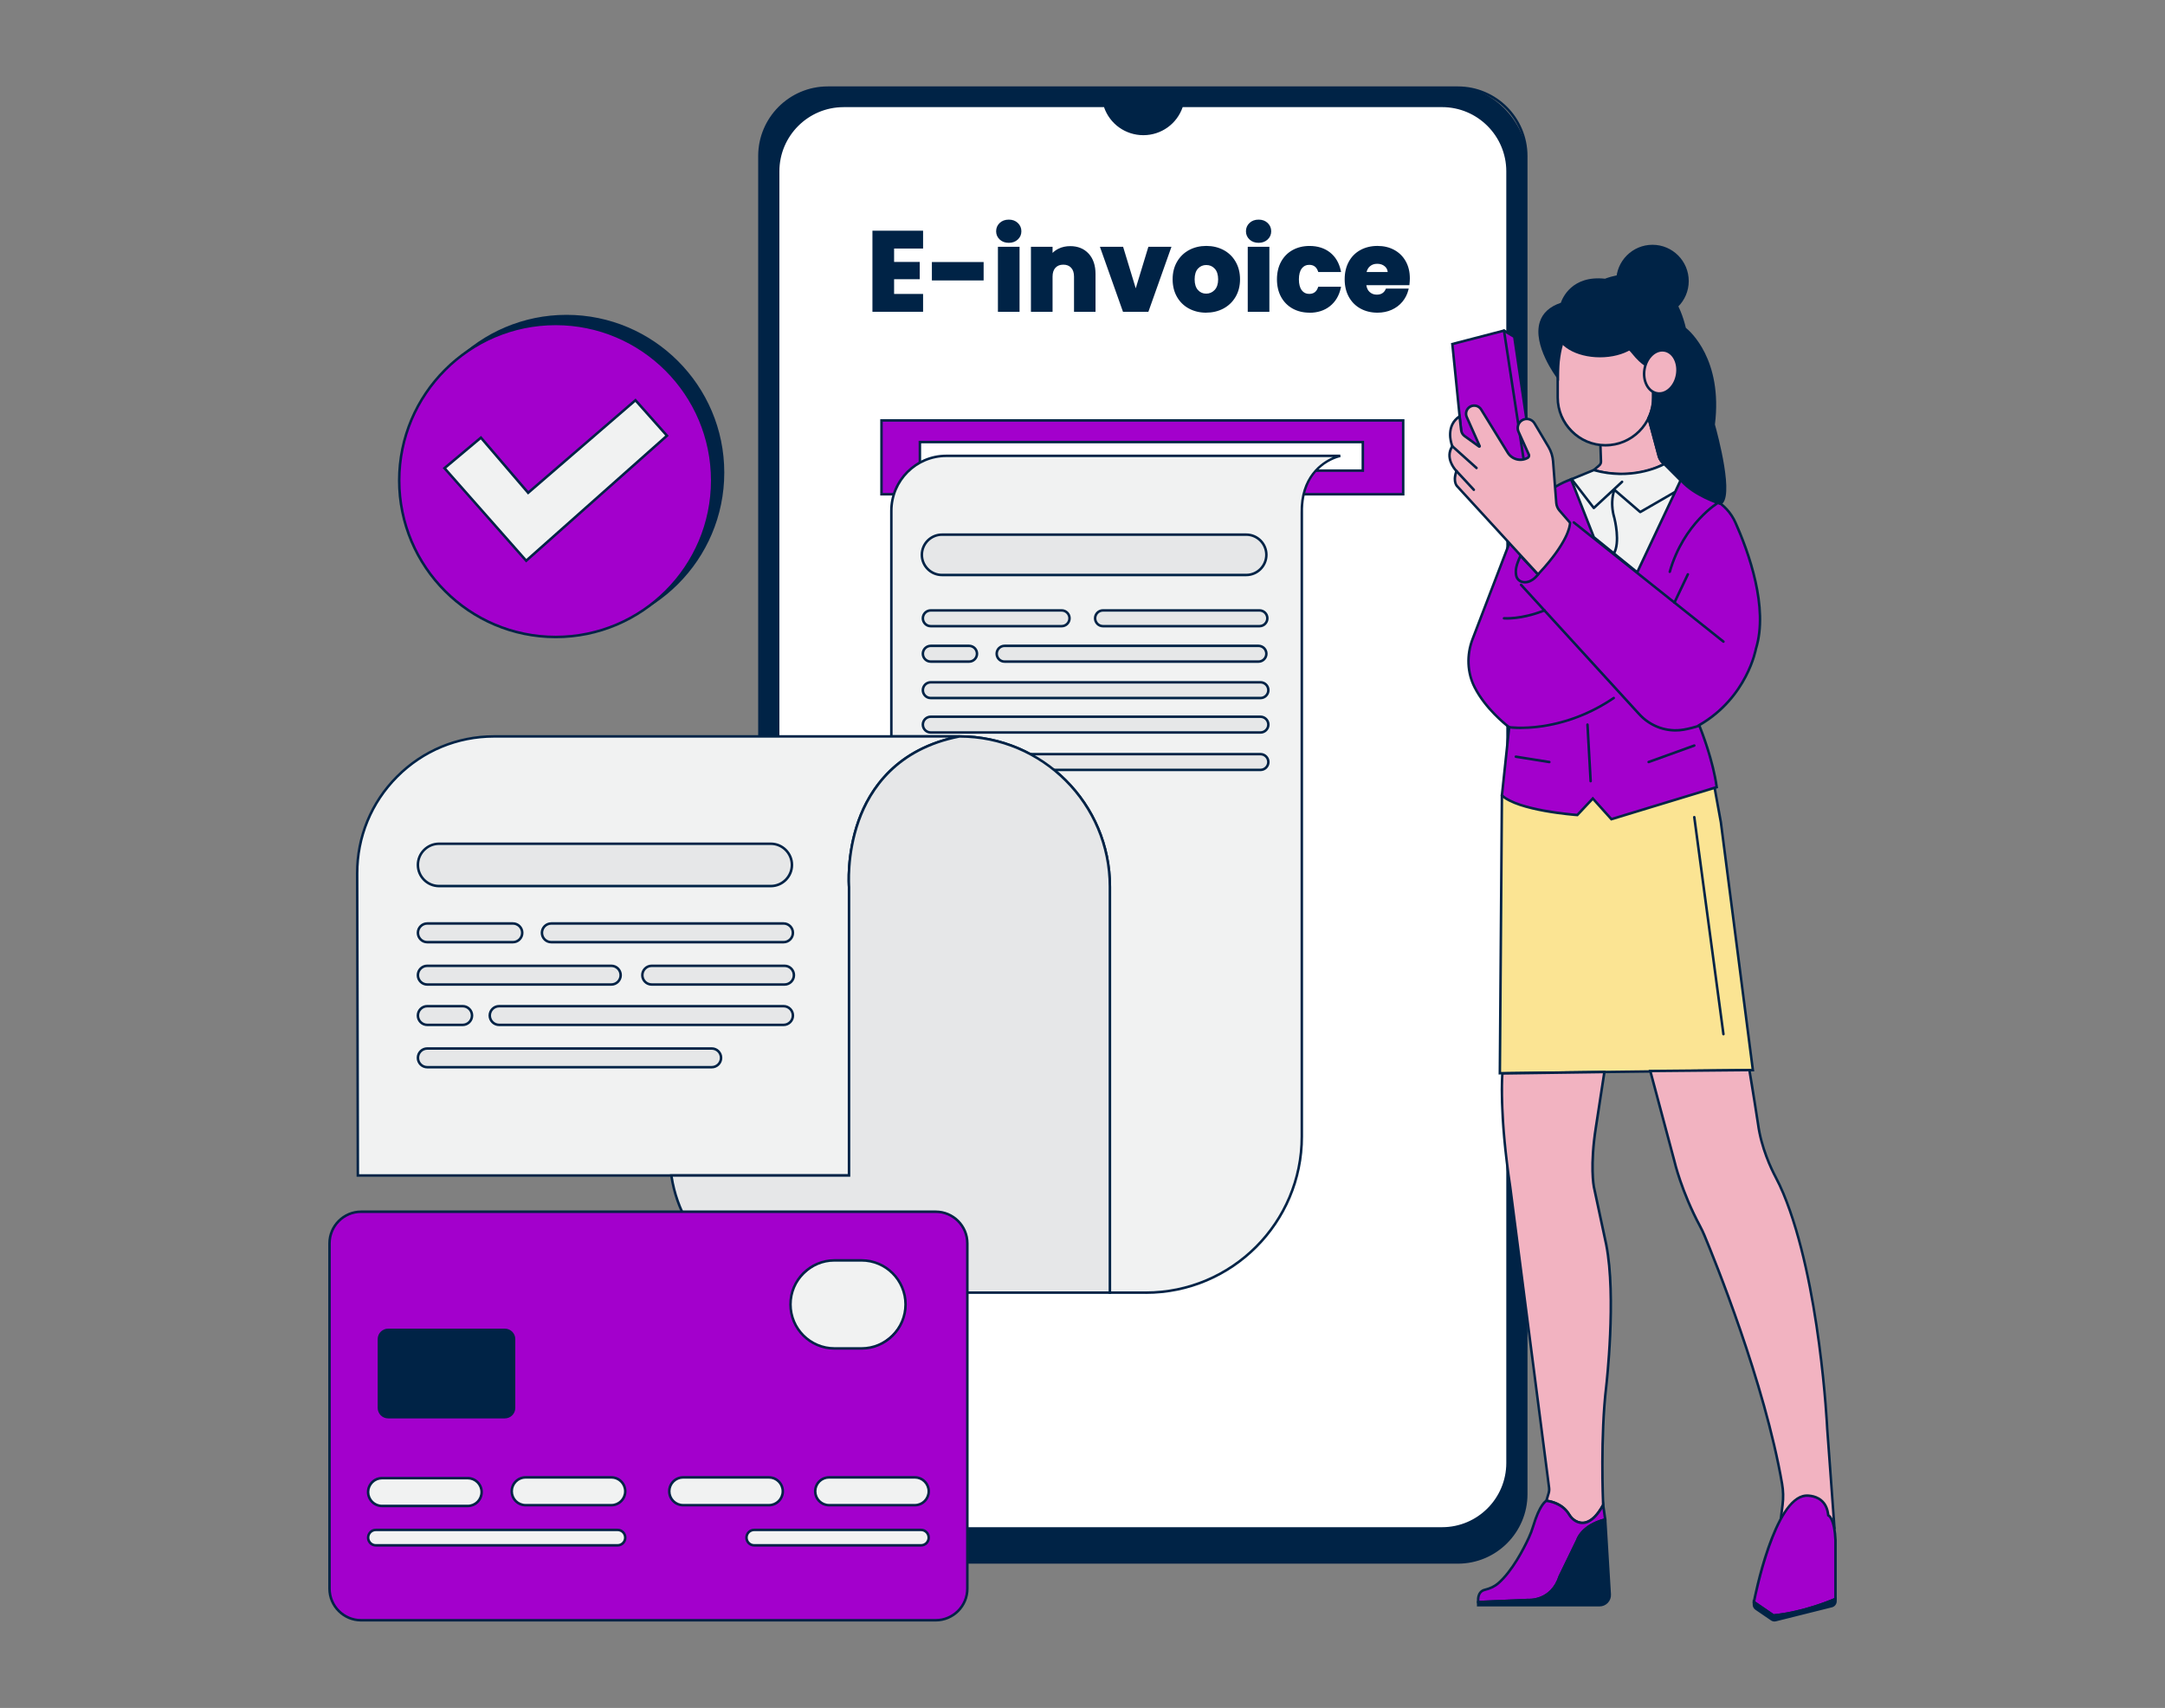 <?xml version="1.0" encoding="UTF-8"?>
<svg xmlns="http://www.w3.org/2000/svg" id="a" width="865.76" height="682.89" viewBox="0 0 865.76 682.89">
  <rect x="0" y="0" width="865.76" height="682.89" fill="#808080" stroke="none"/>
  <g>
    <g>
      <rect x="303.7" y="35.06" width="306.63" height="589.64" rx="27.32" ry="27.32" fill="#002346"></rect>
      <path d="M583.01,625.19h-252c-15.34,0-27.82-12.48-27.82-27.82V62.37c0-15.34,12.48-27.82,27.82-27.82h252c15.34,0,27.82,12.48,27.82,27.82V597.38c0,15.34-12.48,27.82-27.82,27.82ZM331.01,35.56c-14.79,0-26.82,12.03-26.82,26.82V597.38c0,14.79,12.03,26.82,26.82,26.82h252c14.79,0,26.82-12.03,26.82-26.82V62.37c0-14.79-12.03-26.82-26.82-26.82h-252Z" fill="#002346"></path>
    </g>
    <g>
      <path d="M576.68,42.34h-104.1c-2.08,6.51-8.17,11.22-15.37,11.22s-13.29-4.71-15.37-11.22h-104.49c-14.45,0-26.17,11.71-26.17,26.17V584.95c0,14.45,11.71,26.17,26.17,26.17h239.34c14.45,0,26.17-11.71,26.17-26.17V68.5c0-14.45-11.71-26.17-26.17-26.17Z" fill="#fff"></path>
      <path d="M576.68,611.61h-239.34c-14.7,0-26.67-11.96-26.67-26.67V68.5c0-14.7,11.96-26.67,26.67-26.67h104.86l.11,.35c2.08,6.5,8.07,10.87,14.9,10.87s12.82-4.37,14.9-10.87l.11-.35h104.47c14.7,0,26.67,11.96,26.67,26.67V584.95c0,14.7-11.96,26.67-26.67,26.67ZM337.34,42.84c-14.15,0-25.67,11.51-25.67,25.67V584.95c0,14.15,11.51,25.67,25.67,25.67h239.34c14.15,0,25.67-11.51,25.67-25.67V68.5c0-14.15-11.51-25.67-25.67-25.67h-103.74c-2.31,6.73-8.59,11.22-15.73,11.22s-13.42-4.49-15.73-11.22h-104.13Z" fill="#002346"></path>
    </g>
    <g>
      <rect x="352.51" y="168.1" width="208.62" height="29.52" fill="#a300cc"></rect>
      <path d="M561.62,198.12h-209.62v-30.52h209.62v30.52Zm-208.62-1h207.62v-28.52h-207.62v28.52Z" fill="#002346"></path>
    </g>
    <g>
      <rect x="367.86" y="176.76" width="177.13" height="11.41" fill="#fff"></rect>
      <path d="M545.48,188.67h-178.13v-12.42h178.13v12.42Zm-177.13-1h176.13v-10.42h-176.13v10.42Z" fill="#002346"></path>
    </g>
    <g>
      <path d="M520.58,205.1v249.36c0,34.46-27.93,62.39-62.39,62.39h-14.37v-162.31c0-33.18-26.9-60.08-60.08-60.08h-27.3v-90.19c0-12.14,9.84-21.99,21.99-21.99h157.54s-15.79,3.15-15.39,22.83Z" fill="#f1f2f2"></path>
      <path d="M458.19,517.34h-14.87v-162.81c0-32.85-26.73-59.58-59.58-59.58h-27.8v-90.69c0-12.4,10.09-22.49,22.49-22.49h157.54l.1,.99c-.63,.13-15.37,3.32-14.99,22.33v249.37c0,34.68-28.21,62.89-62.89,62.89Zm-13.87-1h13.87c34.13,0,61.89-27.76,61.89-61.89V205.1c-.29-14.59,8.27-20.31,12.91-22.34h-154.56c-11.85,0-21.49,9.64-21.49,21.49v89.69h26.8c33.4,0,60.58,27.18,60.58,60.58v161.81Z" fill="#002346"></path>
    </g>
    <g>
      <rect x="368.64" y="213.76" width="137.77" height="16.14" rx="8.07" ry="8.07" fill="#e6e7e8"></rect>
      <path d="M498.34,230.4h-121.63c-4.73,0-8.57-3.84-8.57-8.57s3.84-8.57,8.57-8.57h121.63c4.73,0,8.57,3.84,8.57,8.57s-3.84,8.57-8.57,8.57Zm-121.63-16.14c-4.17,0-7.57,3.4-7.57,7.57s3.4,7.57,7.57,7.57h121.63c4.17,0,7.57-3.4,7.57-7.57s-3.4-7.57-7.57-7.57h-121.63Z" fill="#002346"></path>
    </g>
    <g>
      <rect x="369.04" y="244.07" width="58.65" height="6.3" rx="3.15" ry="3.15" fill="#e6e7e8"></rect>
      <path d="M424.54,250.86h-52.35c-2.01,0-3.65-1.64-3.65-3.65s1.64-3.65,3.65-3.65h52.35c2.01,0,3.65,1.64,3.65,3.65s-1.64,3.65-3.65,3.65Zm-52.35-6.3c-1.46,0-2.65,1.19-2.65,2.65s1.19,2.65,2.65,2.65h52.35c1.46,0,2.65-1.19,2.65-2.65s-1.19-2.65-2.65-2.65h-52.35Z" fill="#002346"></path>
    </g>
    <g>
      <rect x="369.04" y="258.24" width="21.65" height="6.3" rx="3.15" ry="3.15" fill="#e6e7e8"></rect>
      <path d="M387.54,265.03h-15.35c-2.01,0-3.65-1.64-3.65-3.65s1.64-3.65,3.65-3.65h15.35c2.01,0,3.65,1.64,3.65,3.65s-1.64,3.65-3.65,3.65Zm-15.35-6.3c-1.46,0-2.65,1.19-2.65,2.65s1.19,2.65,2.65,2.65h15.35c1.46,0,2.65-1.19,2.65-2.65s-1.19-2.65-2.65-2.65h-15.35Z" fill="#002346"></path>
    </g>
    <g>
      <rect x="398.56" y="258.24" width="107.85" height="6.3" rx="3.15" ry="3.15" fill="#e6e7e8"></rect>
      <path d="M503.26,265.03h-101.55c-2.01,0-3.65-1.64-3.65-3.65s1.64-3.65,3.65-3.65h101.55c2.01,0,3.65,1.64,3.65,3.65s-1.64,3.65-3.65,3.65Zm-101.55-6.3c-1.46,0-2.65,1.19-2.65,2.65s1.19,2.65,2.65,2.65h101.55c1.46,0,2.65-1.19,2.65-2.65s-1.19-2.65-2.65-2.65h-101.55Z" fill="#002346"></path>
    </g>
    <g>
      <rect x="369.04" y="272.8" width="138.16" height="6.3" rx="3.15" ry="3.15" fill="#e6e7e8"></rect>
      <path d="M504.05,279.6h-131.86c-2.01,0-3.65-1.64-3.65-3.65s1.64-3.65,3.65-3.65h131.86c2.01,0,3.65,1.64,3.65,3.65s-1.64,3.65-3.65,3.65Zm-131.86-6.3c-1.46,0-2.65,1.19-2.65,2.65s1.19,2.65,2.65,2.65h131.86c1.46,0,2.65-1.19,2.65-2.65s-1.19-2.65-2.65-2.65h-131.86Z" fill="#002346"></path>
    </g>
    <g>
      <rect x="369.04" y="286.58" width="138.16" height="6.3" rx="3.15" ry="3.15" fill="#e6e7e8"></rect>
      <path d="M504.05,293.37h-131.86c-2.01,0-3.65-1.64-3.65-3.65s1.64-3.65,3.65-3.65h131.86c2.01,0,3.65,1.64,3.65,3.65s-1.64,3.65-3.65,3.65Zm-131.86-6.3c-1.46,0-2.65,1.19-2.65,2.65s1.19,2.65,2.65,2.65h131.86c1.46,0,2.65-1.19,2.65-2.65s-1.19-2.65-2.65-2.65h-131.86Z" fill="#002346"></path>
    </g>
    <g>
      <rect x="369.04" y="301.53" width="138.16" height="6.3" rx="3.15" ry="3.15" fill="#e6e7e8"></rect>
      <path d="M504.05,308.33h-131.86c-2.01,0-3.65-1.64-3.65-3.65s1.64-3.65,3.65-3.65h131.86c2.01,0,3.65,1.64,3.65,3.65s-1.64,3.65-3.65,3.65Zm-131.86-6.3c-1.46,0-2.65,1.19-2.65,2.65s1.19,2.65,2.65,2.65h131.86c1.46,0,2.65-1.19,2.65-2.65s-1.19-2.65-2.65-2.65h-131.86Z" fill="#002346"></path>
    </g>
    <g>
      <rect x="437.92" y="244.07" width="68.88" height="6.3" rx="3.15" ry="3.15" fill="#e6e7e8"></rect>
      <path d="M503.65,250.86h-62.58c-2.01,0-3.65-1.64-3.65-3.65s1.64-3.65,3.65-3.65h62.58c2.01,0,3.65,1.64,3.65,3.65s-1.64,3.65-3.65,3.65Zm-62.58-6.3c-1.46,0-2.65,1.19-2.65,2.65s1.19,2.65,2.65,2.65h62.58c1.46,0,2.65-1.19,2.65-2.65s-1.19-2.65-2.65-2.65h-62.58Z" fill="#002346"></path>
    </g>
    <g>
      <circle cx="226.55" cy="188.96" r="62.58" fill="#002346"></circle>
      <path d="M226.55,252.04c-34.78,0-63.08-28.3-63.08-63.08s28.3-63.08,63.08-63.08,63.08,28.3,63.08,63.08-28.3,63.08-63.08,63.08Zm0-125.17c-34.23,0-62.08,27.85-62.08,62.08s27.85,62.08,62.08,62.08,62.08-27.85,62.08-62.08-27.85-62.08-62.08-62.08Z" fill="#002346"></path>
    </g>
    <g>
      <circle cx="222.22" cy="192.11" r="62.58" fill="#a300cc"></circle>
      <path d="M222.22,255.19c-34.79,0-63.08-28.3-63.08-63.08s28.3-63.08,63.08-63.08,63.08,28.3,63.08,63.08-28.3,63.08-63.08,63.08Zm0-125.17c-34.23,0-62.08,27.85-62.08,62.08s27.85,62.08,62.08,62.08,62.08-27.85,62.08-62.08-27.85-62.08-62.08-62.08Z" fill="#002346"></path>
    </g>
    <g>
      <polygon points="177.74 187.19 192.31 174.99 211.2 197.03 254.1 160.03 266.7 174.2 210.41 224.19 177.74 187.19" fill="#f1f2f2"></polygon>
      <path d="M210.37,224.89l-33.34-37.76,15.34-12.85,18.89,22.04,42.9-36.99,13.26,14.91-57.04,50.65Zm-31.91-37.65l32,36.24,55.54-49.32-11.94-13.43-42.91,37.01-18.9-22.05-13.79,11.56Z" fill="#002346"></path>
    </g>
    <g>
      <path d="M339.52,354.67v115.33H143.1l-.27-120.74c-.07-30.25,24.44-54.81,54.69-54.81h186.22c-48.67,9.45-44.23,60.22-44.23,60.22Z" fill="#f1f2f2"></path>
      <path d="M340.02,470.5H142.6l-.27-121.24c-.03-14.76,5.69-28.65,16.12-39.1,10.43-10.45,24.3-16.21,39.07-16.21h186.22l.1,.99c-24.91,4.84-35.5,20.79-39.99,33.33-4.88,13.61-3.85,26.23-3.83,26.36v.04s0,115.83,0,115.83Zm-196.42-1h195.42v-114.81c-.05-.62-.96-13.22,3.89-26.76,4.31-12.02,14.11-27.14,36.39-32.99H197.52c-14.5,0-28.12,5.65-38.36,15.91-10.24,10.26-15.86,23.9-15.83,38.4l.27,120.24Z" fill="#002346"></path>
    </g>
    <g>
      <path d="M443.83,354.53v162.31h-121.07c-27.58,0-50.4-20.34-54.29-46.84h71.06v-115.33s-4.44-50.78,44.23-60.22c33.18,0,60.08,26.9,60.08,60.08Z" fill="#e6e7e8"></path>
      <path d="M444.33,517.34h-121.57c-27.28,0-50.83-20.32-54.79-47.27l-.08-.57h71.13v-114.83c0-.08-1.06-12.92,3.89-26.74,4.58-12.78,15.37-29.05,40.74-33.98h.02c33.49,0,60.66,27.17,60.66,60.57v162.81Zm-175.28-46.84c4.13,26.18,27.12,45.84,53.71,45.84h120.57v-161.81c0-32.85-26.73-59.58-59.58-59.58-24.8,4.82-35.39,20.77-39.88,33.29-4.89,13.62-3.86,26.26-3.85,26.39v115.87s-70.97,0-70.97,0Z" fill="#002346"></path>
    </g>
    <g>
      <rect x="167.11" y="337.35" width="149.57" height="16.93" rx="8.46" ry="8.46" fill="#e6e7e8"></rect>
      <path d="M308.22,354.78H175.58c-4.94,0-8.96-4.02-8.96-8.96s4.02-8.96,8.96-8.96h132.65c4.94,0,8.96,4.02,8.96,8.96s-4.02,8.96-8.96,8.96Zm-132.65-16.93c-4.39,0-7.96,3.57-7.96,7.96s3.57,7.96,7.96,7.96h132.65c4.39,0,7.96-3.57,7.96-7.96s-3.57-7.96-7.96-7.96H175.58Z" fill="#002346"></path>
    </g>
    <g>
      <rect x="167.11" y="369.23" width="41.72" height="7.48" rx="3.74" ry="3.74" fill="#e6e7e8"></rect>
      <path d="M205.1,377.21h-34.24c-2.34,0-4.24-1.9-4.24-4.24s1.9-4.24,4.24-4.24h34.24c2.34,0,4.24,1.9,4.24,4.24s-1.9,4.24-4.24,4.24Zm-34.24-7.48c-1.79,0-3.24,1.45-3.24,3.24s1.45,3.24,3.24,3.24h34.24c1.79,0,3.24-1.45,3.24-3.24s-1.45-3.24-3.24-3.24h-34.24Z" fill="#002346"></path>
    </g>
    <g>
      <rect x="167.11" y="402.3" width="21.65" height="7.48" rx="3.74" ry="3.74" fill="#e6e7e8"></rect>
      <path d="M185.02,410.28h-14.17c-2.34,0-4.24-1.9-4.24-4.24s1.9-4.24,4.24-4.24h14.17c2.34,0,4.24,1.9,4.24,4.24s-1.9,4.24-4.24,4.24Zm-14.17-7.48c-1.79,0-3.24,1.45-3.24,3.24s1.45,3.24,3.24,3.24h14.17c1.79,0,3.24-1.45,3.24-3.24s-1.45-3.24-3.24-3.24h-14.17Z" fill="#002346"></path>
    </g>
    <g>
      <rect x="216.71" y="369.23" width="100.37" height="7.48" rx="3.74" ry="3.74" fill="#e6e7e8"></rect>
      <path d="M313.34,377.21h-92.89c-2.34,0-4.24-1.9-4.24-4.24s1.9-4.24,4.24-4.24h92.89c2.34,0,4.24,1.9,4.24,4.24s-1.9,4.24-4.24,4.24Zm-92.89-7.48c-1.79,0-3.24,1.45-3.24,3.24s1.45,3.24,3.24,3.24h92.89c1.79,0,3.24-1.45,3.24-3.24s-1.45-3.24-3.24-3.24h-92.89Z" fill="#002346"></path>
    </g>
    <g>
      <rect x="195.85" y="402.3" width="121.23" height="7.48" rx="3.74" ry="3.74" fill="#e6e7e8"></rect>
      <path d="M313.34,410.28h-113.75c-2.34,0-4.24-1.9-4.24-4.24s1.9-4.24,4.24-4.24h113.75c2.34,0,4.24,1.9,4.24,4.24s-1.9,4.24-4.24,4.24Zm-113.75-7.48c-1.79,0-3.24,1.45-3.24,3.24s1.45,3.24,3.24,3.24h113.75c1.79,0,3.24-1.45,3.24-3.24s-1.45-3.24-3.24-3.24h-113.75Z" fill="#002346"></path>
    </g>
    <g>
      <rect x="167.11" y="419.22" width="121.23" height="7.48" rx="3.74" ry="3.74" fill="#e6e7e8"></rect>
      <path d="M284.61,427.2h-113.75c-2.34,0-4.24-1.9-4.24-4.24s1.9-4.24,4.24-4.24h113.75c2.34,0,4.24,1.9,4.24,4.24s-1.9,4.24-4.24,4.24Zm-113.75-7.48c-1.79,0-3.24,1.45-3.24,3.24s1.45,3.24,3.24,3.24h113.75c1.79,0,3.24-1.45,3.24-3.24s-1.45-3.24-3.24-3.24h-113.75Z" fill="#002346"></path>
    </g>
    <g>
      <rect x="167.11" y="386.16" width="81.08" height="7.48" rx="3.74" ry="3.74" fill="#e6e7e8"></rect>
      <path d="M244.46,394.14h-73.61c-2.34,0-4.24-1.9-4.24-4.24s1.9-4.24,4.24-4.24h73.61c2.34,0,4.24,1.9,4.24,4.24s-1.9,4.24-4.24,4.24Zm-73.61-7.48c-1.79,0-3.24,1.45-3.24,3.24s1.45,3.24,3.24,3.24h73.61c1.79,0,3.24-1.45,3.24-3.24s-1.45-3.24-3.24-3.24h-73.61Z" fill="#002346"></path>
    </g>
    <g>
      <rect x="256.86" y="386.16" width="60.62" height="7.48" rx="3.74" ry="3.74" fill="#e6e7e8"></rect>
      <path d="M313.74,394.14h-53.14c-2.34,0-4.24-1.9-4.24-4.24s1.9-4.24,4.24-4.24h53.14c2.34,0,4.24,1.9,4.24,4.24s-1.9,4.24-4.24,4.24Zm-53.14-7.48c-1.79,0-3.24,1.45-3.24,3.24s1.45,3.24,3.24,3.24h53.14c1.79,0,3.24-1.45,3.24-3.24s-1.45-3.24-3.24-3.24h-53.14Z" fill="#002346"></path>
    </g>
    <g>
      <polygon points="600.6 318.03 599.78 429.12 700.96 427.88 688.15 328.77 685.68 315.14 667.51 309.36 627.03 307.7 600.6 318.03" fill="#fbe493"></polygon>
      <path d="M599.27,429.63l.83-111.94,26.84-10.49,40.71,1.68,18.46,5.87,2.53,13.92,12.88,99.7-102.25,1.25Zm1.83-111.25l-.82,110.24,100.11-1.23-12.73-98.56-2.42-13.31-17.82-5.67-40.3-1.65-26.02,10.16Z" fill="#002346"></path>
    </g>
    <g>
      <path d="M628.27,191.66c-16.52,5.78-23.95,23.54-23.95,23.54l-15.44,40.3c-2.41,6.29-2.23,13.37,.85,19.37,4.77,9.3,13.77,15.91,13.77,15.91l-2.89,27.26c6.61,6.19,30.15,7.85,30.15,7.85l6.19-6.61,7.43,8.26,42.12-12.8c-1.65-11.98-7.02-24.78-7.02-24.78,19.41-11.15,22.71-30.56,22.71-30.56,5.18-16.76-3.36-39.6-8.19-50.42-1.74-3.91-4.7-7.14-8.42-9.25l-13.54-7.65-14.04-.83-22.3,.83-7.43-.41Z" fill="#a300cc"></path>
      <path d="M644.22,328.1l-7.28-8.09-5.99,6.38-.24-.02c-.97-.07-23.79-1.74-30.45-7.98l-.18-.17,2.89-27.22c-1.45-1.12-9.34-7.44-13.68-15.91-3.07-5.99-3.39-13.2-.87-19.77l15.44-40.3c.08-.19,7.72-18.04,24.25-23.83l.09-.03,7.53,.42,22.25-.83,14.2,.83,13.64,7.71c3.85,2.18,6.83,5.45,8.63,9.48,5.28,11.81,13.36,34.12,8.21,50.77-.02,.13-3.51,19.45-22.56,30.63,.92,2.29,5.41,13.78,6.89,24.5l.06,.42-42.84,13.02Zm-7.27-9.57l7.58,8.43,41.41-12.59c-1.69-11.65-6.87-24.1-6.93-24.23l-.17-.41,.38-.22c18.99-10.91,22.44-30.02,22.47-30.21,5.07-16.4-2.94-38.44-8.15-50.13-1.71-3.83-4.55-6.95-8.21-9.02l-13.43-7.59-13.93-.82-22.25,.83-7.38-.41c-16.06,5.68-23.49,23.05-23.56,23.23l-15.44,40.29c-2.42,6.31-2.12,13.22,.83,18.96,4.66,9.09,13.53,15.67,13.62,15.73l.23,.17-2.89,27.29c6.28,5.54,26.97,7.33,29.42,7.53l6.4-6.83Z" fill="#002346"></path>
    </g>
    <g>
      <path d="M665.53,185.52c-13.95,7.49-28.17,2.42-28.17,2.42l2.16-1.85c.46-.4,.71-.97,.69-1.58l-.07-2.03-.17-4.8,12.5-10.57,2.23-1.88,4.53,1.89,4.15,15.45c.12,.41,.36,1.02,.83,1.65,.47,.64,.97,1.05,1.33,1.29Z" fill="#f2b3c1"></path>
      <path d="M648.73,190.09c-6.68,0-11.45-1.65-11.53-1.68l-.81-.29,2.82-2.42c.34-.3,.53-.73,.52-1.18l-.25-7.07,15.15-12.81,5.04,2.1,4.21,15.69c.16,.52,.42,1.04,.75,1.49,.34,.46,.75,.86,1.21,1.18l.68,.46-.72,.39c-5.98,3.21-12.05,4.13-17.04,4.13Zm-10.35-2.36c3.18,.9,14.79,3.51,26.24-2.3-.3-.27-.57-.58-.82-.91-.4-.55-.71-1.15-.9-1.8l-4.09-15.23-4.02-1.68-14.31,12.1,.23,6.58c.03,.75-.29,1.47-.87,1.97l-1.48,1.26Z" fill="#002346"></path>
    </g>
    <g>
      <path d="M637.36,187.94l-9.09,3.72,9.09,23.13,17.34,14.04,17.34-36.75-6.52-6.55s-12.07,6.97-28.17,2.42Z" fill="#f1f2f2"></path>
      <path d="M654.88,229.62l-17.94-14.52-9.31-23.71,9.7-3.97,.17,.05c15.7,4.43,27.67-2.31,27.79-2.37l.33-.19,7.03,7.07-17.77,37.65Zm-17.11-15.14l16.75,13.56,16.92-35.86-6.01-6.04c-2.09,1.08-13.51,6.37-28.05,2.33l-8.47,3.46,8.86,22.54Z" fill="#002346"></path>
    </g>
    <g>
      <polygon points="580.78 137.56 584.91 178.44 610.52 190.01 612.99 185.05 605.56 134.67 601.43 132.19 580.78 137.56" fill="#a300cc"></polygon>
      <path d="M610.75,190.66l-26.31-11.88-4.2-41.6,21.27-5.53,4.51,2.71,7.49,50.77-2.76,5.53Zm-25.37-12.55l24.9,11.25,2.19-4.39-7.38-49.99-3.75-2.25-20.03,5.21,4.06,40.17Z" fill="#002346"></path>
    </g>
    <g>
      <path d="M642.31,554.25c-2.48,20.65-1.24,47.49-1.24,47.49-4.56,8.32-8.78,7.74-11.17,6.32-1.02-.61-1.84-1.49-2.44-2.51-3.06-5.09-9.1-5.47-9.1-5.47l.92-3.08c.21-.69,.27-1.42,.17-2.13l-15.55-120.33c-4.54-30.15-3.13-45.34-3.13-45.34l40.79-.57-3.38,21.96c-2.48,15.69-.83,23.95-.83,23.95l4.96,23.13c4.13,21.06,0,56.58,0,56.58Z" fill="#f2b3c1"></path>
      <path d="M632.81,609.4c-1.07,0-2.14-.31-3.15-.91-1.03-.62-1.94-1.54-2.62-2.68-2.88-4.8-8.65-5.22-8.7-5.23l-.63-.04,1.11-3.69c.19-.63,.24-1.27,.16-1.92l-15.55-120.33c-4.5-29.85-3.15-45.3-3.13-45.45l.04-.45,41.83-.58-3.47,22.55c-2.43,15.4-.85,23.7-.83,23.78l4.95,23.12c4.1,20.91,.05,56.38,0,56.74h0c-2.44,20.37-1.25,47.14-1.24,47.41v.14s-.06,.12-.06,.12c-2.25,4.1-4.67,6.53-7.21,7.22-.5,.14-1,.2-1.5,.2Zm-13.79-9.74c1.67,.24,6.27,1.3,8.88,5.64,.6,1,1.38,1.8,2.27,2.33,1.27,.75,2.57,.96,3.88,.6,2.24-.61,4.44-2.84,6.53-6.61-.09-2.14-1.11-27.75,1.25-47.43,.05-.44,4.07-35.7,0-56.42l-4.95-23.12c-.07-.35-1.64-8.53,.82-24.14l3.29-21.38-39.74,.56c-.18,2.73-.9,17.86,3.16,44.78l15.55,120.34c.1,.79,.04,1.57-.19,2.34l-.75,2.51Z" fill="#002346"></path>
    </g>
    <g>
      <path d="M641.9,607.52c-9.5,2.48-11.15,8.26-11.15,8.26l-7.02,14.45c-3.3,10.32-12.8,9.5-12.8,9.5l-19.82,.83c-.25-3.51,1.33-4.58,2.6-4.89,2.02-.48,3.94-1.32,5.5-2.69,5.56-4.88,10.13-13.79,12.2-18.24,.69-1.48,1.25-3.02,1.72-4.58,2.7-8.98,5.24-10.07,5.24-10.07,0,0,6.05,.38,9.1,5.47,.61,1.02,1.42,1.9,2.44,2.51,2.39,1.42,6.6,2,11.17-6.32l.83,5.78Z" fill="#a300cc"></path>
      <path d="M590.64,641.08l-.03-.48c-.29-4.02,1.75-5.12,2.99-5.41,2.13-.51,3.91-1.37,5.28-2.58,5.43-4.76,9.89-13.37,12.07-18.08,.64-1.38,1.2-2.86,1.7-4.52,2.69-8.95,5.24-10.27,5.52-10.39l.11-.05h.12c.26,.02,6.34,.46,9.5,5.72,.6,1,1.38,1.8,2.27,2.33,1.27,.75,2.57,.96,3.88,.6,2.26-.62,4.48-2.88,6.6-6.73l.72-1.32,1.1,7.71-.43,.11c-9.07,2.37-10.78,7.86-10.8,7.91l-7.05,14.53c-3.36,10.51-13.2,9.79-13.3,9.78l-20.24,.85Zm27.83-40.48c-.45,.31-2.6,2.13-4.87,9.7-.51,1.7-1.08,3.22-1.75,4.65-2.21,4.78-6.75,13.52-12.32,18.41-1.49,1.31-3.42,2.25-5.71,2.8-1.54,.36-2.3,1.67-2.24,3.88l19.33-.81c.44,.03,9.21,.66,12.35-9.15l7.05-14.52c.04-.16,1.76-5.83,11.04-8.41l-.56-3.91c-2.04,3.34-4.22,5.34-6.48,5.96-1.55,.42-3.16,.18-4.65-.71-1.03-.61-1.94-1.54-2.62-2.68-2.62-4.37-7.65-5.11-8.56-5.21Z" fill="#002346"></path>
    </g>
    <g>
      <path d="M639.63,641.8h-48.52v-1.24l19.82-.83s9.5,.83,12.8-9.5l7.02-14.45s1.65-5.78,11.15-8.26l1.8,29.95c.14,2.35-1.72,4.33-4.08,4.33Z" fill="#002346"></path>
      <path d="M639.63,642.3h-49.02v-2.22l20.3-.85c.44,.03,9.21,.66,12.35-9.15l7.05-14.52c.04-.17,1.81-6,11.47-8.52l.59-.15,1.84,30.55c.08,1.27-.36,2.49-1.24,3.42-.88,.93-2.06,1.44-3.34,1.44Zm-48.02-1h48.02c1,0,1.93-.4,2.61-1.13,.68-.73,1.03-1.68,.97-2.67l-1.77-29.33c-8.56,2.44-10.19,7.7-10.21,7.75l-7.05,14.53c-3.36,10.51-13.2,9.79-13.3,9.78l-19.28,.81v.26Z" fill="#002346"></path>
    </g>
    <g>
      <path d="M659.95,428.22l9.62,36s2.69,11.93,10.31,26.12c.63,1.17,1.2,2.37,1.71,3.59,4.37,10.46,24.08,58.98,31.06,99.38,.47,2.73,.55,5.51,.2,8.26l-.74,5.95,21.47,3.3-2.89-39.65s-2.63-58.15-17.53-94c-.94-2.26-1.99-4.48-3.13-6.64-1.75-3.31-5.73-11.64-7-21.19,0,0-2.36-15.34-3.45-21.5l-39.62,.37Z" fill="#f2b3c1"></path>
      <path d="M734.13,611.42l-22.58-3.47,.8-6.43c.33-2.68,.27-5.41-.2-8.11-7.01-40.58-27.08-89.81-31.03-99.27-.5-1.21-1.07-2.4-1.69-3.55-7.56-14.09-10.33-26.13-10.35-26.25l-9.79-36.6,40.69-.38,.07,.42c1.08,6.1,3.43,21.36,3.45,21.51,1.27,9.54,5.28,17.88,6.95,21.03,1.16,2.19,2.22,4.44,3.15,6.68,14.77,35.52,17.55,93.59,17.57,94.17l2.94,40.26Zm-21.46-4.31l20.37,3.13-2.85-39.02c-.03-.59-2.79-58.49-17.5-93.84-.92-2.21-1.97-4.43-3.12-6.6-1.69-3.19-5.76-11.67-7.05-21.35-.02-.14-2.27-14.73-3.37-21.07l-38.56,.36,9.46,35.37c.03,.14,2.77,12.05,10.26,26.01,.63,1.18,1.21,2.4,1.73,3.64,3.96,9.48,24.06,58.8,31.09,99.49,.48,2.8,.55,5.63,.21,8.41l-.68,5.46Z" fill="#002346"></path>
    </g>
    <g>
      <path d="M733.99,615.78v23.54s-11.98,5.37-24.78,6.61l-7.85-5.37s7.85-41.3,20.65-42.54c0,0,8.26-.83,9.09,7.85,0,0,2.48,.83,2.89,9.91Z" fill="#a300cc"></path>
      <path d="M709.08,646.44l-8.27-5.66,.06-.32c.32-1.7,8.07-41.68,21.09-42.94,.15-.02,3.79-.35,6.6,1.96,1.69,1.39,2.71,3.44,3.01,6.08,.76,.53,2.57,2.57,2.92,10.2v.02s0,23.86,0,23.86l-.3,.13c-.12,.05-12.2,5.42-24.94,6.65l-.18,.02Zm-7.16-6.11l7.42,5.08c11.41-1.14,22.24-5.6,24.15-6.42v-23.2c-.38-8.41-2.55-9.45-2.57-9.46l-.27-.12-.05-.3c-.24-2.49-1.13-4.39-2.67-5.66-2.48-2.04-5.84-1.74-5.87-1.74-11.7,1.13-19.38,37.97-20.14,41.81Z" fill="#002346"></path>
    </g>
    <g>
      <path d="M733.99,639.32v.9c0,.93-.63,1.74-1.53,1.96l-22.36,5.59c-.56,.14-1.16,.03-1.63-.29l-6.22-4.25c-.55-.38-.88-1-.88-1.67v-1l7.85,5.37c12.8-1.24,24.78-6.61,24.78-6.61Z" fill="#002346"></path>
      <path d="M709.61,648.33c-.5,0-1-.15-1.42-.44l-6.22-4.25c-.69-.47-1.1-1.25-1.1-2.08v-1.95l8.48,5.8c12.51-1.25,24.32-6.5,24.44-6.55l.7-.32v1.67c0,1.16-.79,2.17-1.91,2.45l-22.36,5.59c-.2,.05-.41,.08-.61,.08Zm-7.74-6.83v.05c0,.5,.25,.97,.66,1.26l6.22,4.25c.36,.25,.81,.33,1.23,.22l22.36-5.59c.68-.17,1.15-.78,1.15-1.48v-.14c-2.77,1.15-13.25,5.29-24.23,6.35l-.18,.02-7.21-4.94Z" fill="#002346"></path>
    </g>
    <g>
      <rect x="622.91" y="121.04" width="38.2" height="56.99" rx="19.1" ry="19.1" fill="#f2b3c1"></rect>
      <path d="M642.01,178.53c-10.81,0-19.6-8.79-19.6-19.6v-18.79c0-10.81,8.79-19.6,19.6-19.6s19.6,8.79,19.6,19.6v18.79c0,10.81-8.79,19.6-19.6,19.6Zm0-56.99c-10.26,0-18.6,8.34-18.6,18.6v18.79c0,10.26,8.34,18.6,18.6,18.6h0c10.26,0,18.6-8.34,18.6-18.6v-18.79c0-10.26-8.34-18.6-18.6-18.6Z" fill="#002346"></path>
    </g>
    <g>
      <path d="M673.7,131.37s15.02,10.8,11.56,38.41c0,0,8.33,29.54,2.54,31.6,0,0-10.18-3.18-15.44-9.17-2.2-2.5-4.52-4.92-7.11-7.01-.81-.65-1.51-1.51-1.88-2.62l-4.15-15.45s2.08-3.75,1.88-8.19v-12.25s-2.54,1.33-8.25-5.8c-1.36-1.7-3.19-2.97-5.24-3.72l-3.33-1.21c-1.64-.6-2.66-1.34-3.4-2.33-.83-1.12-2.11-2.69-3.63-4.02-2.43-2.12-6.16-2.09-8.43,.2-2.8,2.83-5.91,8.72-5.89,20.96,0,0-17.38-23.12,1.61-29.31,0,0,2.89-11.15,17.34-9.5,0,0,24.69-10.6,31.8,19.41Z" fill="#002346"></path>
      <path d="M687.82,201.9l-.16-.05c-.42-.13-10.38-3.29-15.66-9.31-2.63-3-4.81-5.14-7.05-6.95-.99-.8-1.68-1.76-2.04-2.85l-4.21-15.68,.1-.18s2.01-3.69,1.81-7.92v-11.68c-1.17,.02-3.83-.71-8.14-6.09-1.28-1.6-3.02-2.83-5.02-3.56l-3.33-1.21c-1.68-.61-2.8-1.38-3.63-2.5-.8-1.08-2.07-2.63-3.56-3.94-2.27-1.99-5.67-1.91-7.74,.18-2.63,2.65-5.76,8.38-5.74,20.6v1.5s-.9-1.2-.9-1.2c-.4-.53-9.72-13.08-6.81-22.32,1.13-3.59,3.96-6.17,8.42-7.68,.57-1.72,4.34-11.08,17.67-9.62,1.24-.5,10.6-4.04,19.36,.36,6.29,3.17,10.65,9.65,12.96,19.27,1.59,1.26,14.84,12.66,11.63,38.66,.98,3.5,8.19,29.97,2.2,32.11l-.16,.06Zm-28.06-34.72l4.1,15.26c.29,.88,.87,1.68,1.72,2.36,2.26,1.82,4.54,4.07,7.17,7.07,4.73,5.39,13.69,8.52,15.04,8.97,3.65-1.8,.12-19.83-3-30.93l-.03-.1v-.1c3.39-26.95-11.2-37.83-11.35-37.94l-.15-.11-.04-.18c-2.23-9.42-6.43-15.73-12.48-18.78-8.78-4.42-18.54-.33-18.64-.29l-.12,.05-.13-.02c-13.83-1.57-16.69,8.69-16.8,9.13l-.07,.26-.26,.09c-4.28,1.39-6.98,3.79-8.03,7.11-2.24,7.11,3.49,16.73,5.77,20.15,.24-11.5,3.37-17.07,6.02-19.74,2.44-2.46,6.44-2.56,9.11-.23,1.56,1.36,2.88,2.98,3.71,4.09,.71,.95,1.68,1.62,3.17,2.16l3.33,1.21c2.18,.79,4.07,2.13,5.46,3.88,5.25,6.57,7.62,5.67,7.64,5.66l.7-.29,.02,.75v12.25c.19,4-1.42,7.43-1.84,8.25Z" fill="#002346"></path>
    </g>
    <g>
      <ellipse cx="664.13" cy="148.69" rx="8.68" ry="6.61" transform="translate(405.66 778.28) rotate(-80.3)" fill="#f2b3c1"></ellipse>
      <path d="M663.54,157.83c-.32,0-.64-.03-.95-.08-1.9-.32-3.51-1.59-4.54-3.56-1-1.92-1.33-4.3-.92-6.69,.85-4.99,4.68-8.52,8.55-7.85,3.86,.66,6.31,5.26,5.46,10.25h0c-.41,2.39-1.51,4.53-3.09,6.01-1.35,1.26-2.92,1.93-4.51,1.93Zm1.2-17.26c-3.05,0-5.92,3-6.62,7.1-.37,2.18-.08,4.33,.82,6.06,.88,1.69,2.24,2.76,3.82,3.03,1.58,.27,3.22-.29,4.61-1.59,1.43-1.33,2.42-3.27,2.79-5.44,.76-4.45-1.32-8.53-4.64-9.1-.26-.04-.52-.07-.78-.07Z" fill="#002346"></path>
    </g>
    <g>
      <g>
        <rect x="177.62" y="438.63" width="163.35" height="255.06" rx="12.65" ry="12.65" transform="translate(-306.86 825.46) rotate(-90)" fill="#a300cc"></rect>
        <path d="M374.18,648.33H144.42c-7.25,0-13.15-5.9-13.15-13.15v-138.05c0-7.25,5.9-13.15,13.15-13.15h229.76c7.25,0,13.15,5.9,13.15,13.15v138.05c0,7.25-5.9,13.15-13.15,13.15Zm-229.76-163.35c-6.7,0-12.15,5.45-12.15,12.15v138.05c0,6.7,5.45,12.15,12.15,12.15h229.76c6.7,0,12.15-5.45,12.15-12.15v-138.05c0-6.7-5.45-12.15-12.15-12.15H144.42Z" fill="#002346"></path>
      </g>
      <g>
        <rect x="195.53" y="563.38" width="6.18" height="102.83" rx="3.07" ry="3.07" transform="translate(-416.18 813.41) rotate(-90)" fill="#f1f2f2"></rect>
        <path d="M246.96,618.38h-96.68c-1.97,0-3.57-1.6-3.57-3.57s1.6-3.6,3.57-3.6h96.68c1.97,0,3.57,1.6,3.57,3.57v.03c0,1.97-1.6,3.57-3.57,3.57Zm-96.68-6.18c-1.42,0-2.57,1.15-2.57,2.57s1.15,2.6,2.57,2.6h96.68c1.42,0,2.57-1.15,2.57-2.57v-.03c0-1.42-1.15-2.57-2.57-2.57h-96.68Z" fill="#002346"></path>
      </g>
      <g>
        <rect x="331.86" y="578.36" width="6.18" height="72.87" rx="3.07" ry="3.07" transform="translate(-279.84 949.74) rotate(-90)" fill="#f1f2f2"></rect>
        <path d="M368.31,618.38h-66.73c-1.97,0-3.57-1.6-3.57-3.57s1.6-3.6,3.57-3.6h66.73c1.97,0,3.57,1.6,3.57,3.57v.03c0,1.97-1.6,3.57-3.57,3.57Zm-66.73-6.18c-1.42,0-2.57,1.15-2.57,2.57s1.15,2.6,2.57,2.6h66.73c1.42,0,2.57-1.15,2.57-2.57v-.03c0-1.42-1.15-2.57-2.57-2.57h-66.73Z" fill="#002346"></path>
      </g>
      <g>
        <rect x="164.34" y="573.88" width="11.12" height="45.39" rx="5.56" ry="5.56" transform="translate(-426.67 766.48) rotate(-90)" fill="#f1f2f2"></rect>
        <path d="M187.04,602.63h-34.28c-3.34,0-6.06-2.72-6.06-6.06s2.72-6.06,6.06-6.06h34.28c3.34,0,6.06,2.72,6.06,6.06s-2.72,6.06-6.06,6.06Zm-34.28-11.12c-2.79,0-5.06,2.27-5.06,5.06s2.27,5.06,5.06,5.06h34.28c2.79,0,5.06-2.27,5.06-5.06s-2.27-5.06-5.06-5.06h-34.28Z" fill="#002346"></path>
      </g>
      <g>
        <rect x="221.78" y="573.57" width="11.12" height="45.39" rx="5.56" ry="5.56" transform="translate(-368.93 823.6) rotate(-90)" fill="#f1f2f2"></rect>
        <path d="M244.47,602.32h-34.28c-3.34,0-6.06-2.72-6.06-6.06s2.72-6.06,6.06-6.06h34.28c3.34,0,6.06,2.72,6.06,6.06s-2.72,6.06-6.06,6.06Zm-34.28-11.12c-2.79,0-5.06,2.27-5.06,5.06s2.27,5.06,5.06,5.06h34.28c2.79,0,5.06-2.27,5.06-5.06s-2.27-5.06-5.06-5.06h-34.28Z" fill="#002346"></path>
      </g>
      <g>
        <rect x="284.77" y="573.57" width="11.12" height="45.39" rx="5.56" ry="5.56" transform="translate(-305.94 886.6) rotate(-90)" fill="#f1f2f2"></rect>
        <path d="M307.47,602.32h-34.28c-3.34,0-6.06-2.72-6.06-6.06s2.72-6.06,6.06-6.06h34.28c3.34,0,6.06,2.72,6.06,6.06s-2.72,6.06-6.06,6.06Zm-34.28-11.12c-2.79,0-5.06,2.27-5.06,5.06s2.27,5.06,5.06,5.06h34.28c2.79,0,5.06-2.27,5.06-5.06s-2.27-5.06-5.06-5.06h-34.28Z" fill="#002346"></path>
      </g>
      <g>
        <rect x="343.13" y="573.57" width="11.12" height="45.39" rx="5.56" ry="5.56" transform="translate(-247.58 944.96) rotate(-90)" fill="#f1f2f2"></rect>
        <path d="M365.83,602.32h-34.28c-3.34,0-6.06-2.72-6.06-6.06s2.72-6.06,6.06-6.06h34.28c3.34,0,6.06,2.72,6.06,6.06s-2.72,6.06-6.06,6.06Zm-34.28-11.12c-2.79,0-5.06,2.27-5.06,5.06s2.27,5.06,5.06,5.06h34.28c2.79,0,5.06-2.27,5.06-5.06s-2.27-5.06-5.06-5.06h-34.28Z" fill="#002346"></path>
      </g>
      <g>
        <rect x="161.1" y="522.16" width="34.89" height="54.04" rx="3.68" ry="3.68" transform="translate(-370.63 727.72) rotate(-90)" fill="#002346"></rect>
        <path d="M201.88,567.12h-46.67c-2.31,0-4.18-1.88-4.18-4.18v-27.53c0-2.31,1.88-4.18,4.18-4.18h46.67c2.31,0,4.18,1.88,4.18,4.18v27.53c0,2.31-1.88,4.18-4.18,4.18Zm-46.67-34.89c-1.76,0-3.18,1.43-3.18,3.18v27.53c0,1.76,1.43,3.18,3.18,3.18h46.67c1.76,0,3.18-1.43,3.18-3.18v-27.53c0-1.76-1.43-3.18-3.18-3.18h-46.67Z" fill="#002346"></path>
      </g>
      <g>
        <rect x="321.52" y="498.53" width="35.2" height="46.01" rx="17.6" ry="17.6" transform="translate(-182.42 860.66) rotate(-90)" fill="#f1f2f2"></rect>
        <path d="M344.52,539.64h-10.81c-9.98,0-18.1-8.12-18.1-18.1s8.12-18.1,18.1-18.1h10.81c9.98,0,18.1,8.12,18.1,18.1s-8.12,18.1-18.1,18.1Zm-10.81-35.2c-9.43,0-17.1,7.67-17.1,17.1s7.67,17.1,17.1,17.1h10.81c9.43,0,17.1-7.67,17.1-17.1s-7.67-17.1-17.1-17.1h-10.81Z" fill="#002346"></path>
      </g>
    </g>
    <g>
      <g>
        <path d="M357.03,98.87v6.36h10.25v5.91h-10.25v6.89h11.59v6.13h-19.25v-31.42h19.25v6.13h-11.59Z" fill="#002346"></path>
        <path d="M369.13,124.66h-20.25v-32.42h20.25v7.13h-11.59v5.36h10.25v6.91h-10.25v5.89h11.59v7.13Zm-19.25-1h18.25v-5.13h-11.59v-7.89h10.25v-4.91h-10.25v-7.36h11.59v-5.13h-18.25v30.42Z" fill="#002346"></path>
      </g>
      <g>
        <path d="M392.84,105.28v6.36h-19.69v-6.36h19.69Z" fill="#002346"></path>
        <path d="M393.34,112.13h-20.69v-7.36h20.69v7.36Zm-19.69-1h18.69v-5.36h-18.69v5.36Z" fill="#002346"></path>
      </g>
      <g>
        <path d="M400.11,95.41c-.85-.79-1.28-1.77-1.28-2.93s.43-2.19,1.28-2.98c.85-.79,1.95-1.19,3.29-1.19s2.39,.4,3.25,1.19c.85,.79,1.28,1.78,1.28,2.98s-.43,2.14-1.28,2.93c-.85,.79-1.93,1.19-3.25,1.19s-2.44-.4-3.29-1.19Zm7.09,3.78v24.98h-7.65v-24.98h7.65Z" fill="#002346"></path>
        <path d="M407.71,124.66h-8.65v-25.98h8.65v25.98Zm-7.65-1h6.65v-23.98h-6.65v23.98Zm3.35-26.57c-1.47,0-2.69-.44-3.63-1.32-.95-.89-1.44-2-1.44-3.3s.48-2.46,1.44-3.34c.94-.88,2.16-1.32,3.63-1.32s2.64,.44,3.59,1.32c.95,.89,1.44,2.01,1.44,3.34s-.48,2.41-1.44,3.3c-.94,.88-2.15,1.32-3.59,1.32Zm0-8.28c-1.22,0-2.19,.34-2.95,1.05-.75,.7-1.12,1.55-1.12,2.61s.37,1.87,1.12,2.57c.76,.71,1.73,1.05,2.95,1.05s2.14-.34,2.9-1.05c.75-.7,1.12-1.54,1.12-2.57s-.37-1.91-1.12-2.61c-.76-.71-1.71-1.05-2.9-1.05Z" fill="#002346"></path>
      </g>
      <g>
        <path d="M434.98,101.76c1.75,1.9,2.62,4.5,2.62,7.81v14.59h-7.61v-13.56c0-1.67-.43-2.97-1.3-3.89-.87-.92-2.03-1.39-3.49-1.39s-2.63,.46-3.49,1.39c-.87,.93-1.3,2.22-1.3,3.89v13.56h-7.65v-24.98h7.65v3.31c.78-1.1,1.82-1.98,3.13-2.62,1.31-.64,2.79-.96,4.43-.96,2.92,0,5.26,.95,7.01,2.84Z" fill="#002346"></path>
        <path d="M438.1,124.66h-8.61v-14.06c0-1.53-.39-2.73-1.16-3.55-.77-.83-1.8-1.23-3.13-1.23s-2.35,.4-3.13,1.23c-.77,.82-1.16,2.02-1.16,3.55v14.06h-8.65v-25.98h8.65v2.44c.68-.68,1.49-1.25,2.41-1.7,1.38-.67,2.94-1.01,4.65-1.01,3.06,0,5.54,1.01,7.37,3h0c1.83,1.98,2.75,4.72,2.75,8.15v15.09Zm-7.61-1h6.61v-14.09c0-3.17-.84-5.68-2.49-7.47h0c-1.64-1.78-3.87-2.68-6.64-2.68-1.56,0-2.97,.31-4.21,.91-1.23,.6-2.22,1.43-2.94,2.46l-.91,1.29v-4.39h-6.65v23.98h6.65v-13.06c0-1.79,.48-3.22,1.43-4.24,.96-1.03,2.26-1.55,3.86-1.55s2.9,.52,3.86,1.55c.95,1.02,1.43,2.44,1.43,4.24v13.06Z" fill="#002346"></path>
      </g>
      <g>
        <path d="M454.16,117l5.42-17.81h8.15l-8.86,24.98h-9.44l-8.86-24.98h8.19l5.42,17.81Z" fill="#002346"></path>
        <path d="M459.22,124.66h-10.15l-9.22-25.98h9.27l5.05,16.6,5.05-16.6h9.23l-9.22,25.98Zm-9.44-1h8.74l8.51-23.98h-7.07l-5.79,19.03-5.79-19.03h-7.11l8.51,23.98Z" fill="#002346"></path>
      </g>
      <g>
        <path d="M475.71,122.96c-1.95-1.04-3.49-2.54-4.61-4.48-1.12-1.94-1.68-4.21-1.68-6.8s.57-4.83,1.7-6.78c1.13-1.95,2.69-3.45,4.66-4.5,1.97-1.04,4.18-1.57,6.62-1.57s4.66,.52,6.62,1.57c1.97,1.04,3.52,2.54,4.66,4.5,1.13,1.95,1.7,4.22,1.7,6.78s-.57,4.83-1.72,6.78c-1.15,1.95-2.72,3.45-4.7,4.5-1.98,1.04-4.2,1.57-6.65,1.57s-4.65-.52-6.6-1.57Zm10.34-6.67c1.03-1.07,1.54-2.61,1.54-4.61s-.5-3.54-1.5-4.61c-1-1.07-2.23-1.61-3.69-1.61s-2.73,.53-3.72,1.59c-.98,1.06-1.48,2.6-1.48,4.63s.48,3.54,1.45,4.61c.97,1.07,2.19,1.61,3.65,1.61s2.71-.54,3.74-1.61Z" fill="#002346"></path>
        <path d="M482.32,125.02c-2.52,0-4.82-.55-6.84-1.63h0c-2.03-1.08-3.65-2.65-4.81-4.67-1.16-2.01-1.75-4.38-1.75-7.05s.59-5.01,1.77-7.03c1.18-2.03,2.81-3.6,4.85-4.69,2.03-1.08,4.34-1.62,6.86-1.62s4.83,.55,6.86,1.62c2.04,1.08,3.68,2.66,4.85,4.69,1.17,2.02,1.77,4.39,1.77,7.03s-.6,5.01-1.79,7.03c-1.19,2.03-2.84,3.6-4.9,4.69-2.05,1.08-4.36,1.62-6.88,1.62Zm.09-25.69c-2.35,0-4.5,.51-6.39,1.51-1.88,1-3.38,2.44-4.46,4.31-1.08,1.87-1.63,4.06-1.63,6.53s.54,4.7,1.61,6.55c1.07,1.85,2.55,3.29,4.41,4.29h0c1.87,1,4.01,1.51,6.37,1.51s4.51-.51,6.41-1.51c1.89-1,3.41-2.45,4.5-4.31,1.1-1.87,1.65-4.06,1.65-6.53s-.55-4.66-1.63-6.53c-1.08-1.86-2.58-3.31-4.46-4.31-1.89-1-4.04-1.51-6.39-1.51Zm-.09,19.07c-1.6,0-2.96-.6-4.02-1.78-1.05-1.16-1.58-2.83-1.58-4.95s.54-3.82,1.61-4.97c1.08-1.16,2.45-1.75,4.08-1.75s2.96,.6,4.06,1.77c1.08,1.17,1.63,2.83,1.63,4.95s-.57,3.79-1.68,4.96h0c-1.12,1.17-2.5,1.77-4.1,1.77Zm.09-12.44c-1.36,0-2.45,.47-3.35,1.43-.89,.96-1.34,2.4-1.34,4.29s.45,3.3,1.33,4.28c.88,.97,1.95,1.45,3.28,1.45s2.44-.48,3.38-1.46h0c.93-.97,1.41-2.41,1.41-4.26s-.46-3.3-1.37-4.27c-.91-.98-2-1.45-3.33-1.45Z" fill="#002346"></path>
      </g>
      <g>
        <path d="M500.02,95.41c-.85-.79-1.28-1.77-1.28-2.93s.43-2.19,1.28-2.98c.85-.79,1.95-1.19,3.29-1.19s2.39,.4,3.25,1.19c.85,.79,1.28,1.78,1.28,2.98s-.43,2.14-1.28,2.93c-.85,.79-1.93,1.19-3.25,1.19s-2.44-.4-3.29-1.19Zm7.09,3.78v24.98h-7.65v-24.98h7.65Z" fill="#002346"></path>
        <path d="M507.61,124.66h-8.65v-25.98h8.65v25.98Zm-7.65-1h6.65v-23.98h-6.65v23.98Zm3.35-26.57c-1.47,0-2.69-.44-3.63-1.32h0c-.95-.89-1.44-2-1.44-3.3s.48-2.46,1.44-3.34c.94-.88,2.16-1.32,3.63-1.32s2.64,.44,3.59,1.32c.95,.89,1.44,2.01,1.44,3.34s-.48,2.41-1.44,3.3c-.94,.88-2.15,1.32-3.59,1.32Zm0-8.28c-1.22,0-2.19,.34-2.95,1.05-.75,.7-1.12,1.55-1.12,2.61s.37,1.87,1.12,2.57h0c.76,.71,1.73,1.05,2.95,1.05s2.14-.34,2.9-1.05c.75-.7,1.12-1.54,1.12-2.57s-.37-1.91-1.12-2.61c-.76-.71-1.71-1.05-2.9-1.05Z" fill="#002346"></path>
      </g>
      <g>
        <path d="M512.73,104.87c1.06-1.94,2.54-3.43,4.43-4.48,1.89-1.04,4.07-1.57,6.51-1.57,3.13,0,5.75,.82,7.86,2.46,2.1,1.64,3.48,3.95,4.14,6.94h-8.15c-.69-1.91-2.01-2.86-3.98-2.86-1.4,0-2.52,.54-3.36,1.63-.84,1.09-1.25,2.65-1.25,4.68s.42,3.59,1.25,4.68c.84,1.09,1.95,1.63,3.36,1.63,1.97,0,3.3-.95,3.98-2.86h8.15c-.66,2.92-2.04,5.22-4.16,6.89-2.12,1.67-4.73,2.51-7.83,2.51-2.45,0-4.62-.52-6.51-1.57-1.9-1.04-3.37-2.54-4.43-4.48-1.06-1.94-1.59-4.21-1.59-6.8s.53-4.86,1.59-6.8Z" fill="#002346"></path>
        <path d="M523.67,125.02c-2.52,0-4.79-.55-6.75-1.63-1.97-1.09-3.53-2.66-4.63-4.67-1.1-2-1.65-4.37-1.65-7.04s.56-5.04,1.65-7.04c1.1-2.01,2.66-3.59,4.63-4.67,1.96-1.08,4.23-1.63,6.75-1.63,3.23,0,5.98,.86,8.16,2.57,2.19,1.71,3.64,4.14,4.32,7.23l.13,.61h-9.12l-.12-.33c-.61-1.71-1.76-2.53-3.51-2.53-1.25,0-2.22,.47-2.96,1.44-.76,1-1.15,2.47-1.15,4.37s.39,3.38,1.15,4.37c.74,.97,1.71,1.44,2.96,1.44,1.75,0,2.9-.83,3.51-2.53l.12-.33h9.12l-.14,.61c-.68,3.03-2.14,5.44-4.34,7.18-2.2,1.73-4.94,2.61-8.14,2.61Zm0-25.69c-2.35,0-4.46,.51-6.27,1.5-1.8,.99-3.23,2.43-4.23,4.28h0c-1.01,1.86-1.53,4.06-1.53,6.56s.51,4.71,1.53,6.56c1.01,1.85,2.43,3.29,4.23,4.28,1.81,1,3.92,1.5,6.27,1.5,2.97,0,5.5-.81,7.52-2.4,1.87-1.47,3.15-3.49,3.83-6h-7.17c-.8,1.9-2.25,2.86-4.33,2.86-1.56,0-2.82-.62-3.75-1.83-.9-1.17-1.36-2.85-1.36-4.98s.46-3.81,1.36-4.98c.93-1.21,2.19-1.83,3.75-1.83,2.08,0,3.53,.96,4.33,2.86h7.17c-.68-2.56-1.96-4.6-3.81-6.04-2-1.56-4.54-2.36-7.55-2.36Z" fill="#002346"></path>
      </g>
      <g>
        <path d="M563.15,113.51h-17.32c.12,1.55,.62,2.74,1.5,3.56,.88,.82,1.96,1.23,3.25,1.23,1.91,0,3.24-.81,3.98-2.42h8.15c-.42,1.64-1.17,3.12-2.26,4.43-1.09,1.31-2.45,2.34-4.1,3.09-1.64,.75-3.48,1.12-5.51,1.12-2.45,0-4.63-.52-6.54-1.57-1.91-1.04-3.4-2.54-4.48-4.48-1.07-1.94-1.61-4.21-1.61-6.8s.53-4.86,1.59-6.8c1.06-1.94,2.54-3.43,4.45-4.48,1.91-1.04,4.1-1.57,6.58-1.57s4.57,.51,6.45,1.52c1.88,1.01,3.35,2.46,4.41,4.34,1.06,1.88,1.59,4.07,1.59,6.58,0,.72-.04,1.46-.13,2.24Zm-7.7-4.25c0-1.31-.45-2.36-1.34-3.13-.9-.78-2.01-1.16-3.36-1.16s-2.37,.37-3.25,1.12c-.88,.75-1.43,1.81-1.63,3.18h9.58Z" fill="#002346"></path>
        <path d="M550.84,125.02c-2.52,0-4.8-.55-6.78-1.63-1.98-1.08-3.56-2.66-4.67-4.67-1.11-2.01-1.67-4.38-1.67-7.05s.56-5.04,1.65-7.04c1.1-2.02,2.67-3.59,4.65-4.67,1.98-1.08,4.27-1.63,6.82-1.63s4.74,.53,6.68,1.58c1.96,1.06,3.51,2.58,4.61,4.54,1.1,1.95,1.65,4.24,1.65,6.83,0,.73-.05,1.5-.14,2.3l-.05,.44h-17.21c.17,1.16,.6,2.06,1.28,2.69,.79,.74,1.74,1.1,2.9,1.1,1.71,0,2.87-.7,3.53-2.13l.13-.29h9.11l-.16,.62c-.43,1.71-1.23,3.26-2.36,4.63-1.13,1.37-2.57,2.45-4.27,3.22-1.7,.77-3.62,1.16-5.71,1.16Zm0-25.69c-2.38,0-4.51,.51-6.34,1.51-1.82,.99-3.25,2.43-4.25,4.28-1.01,1.86-1.53,4.06-1.53,6.56s.52,4.71,1.55,6.56c1.02,1.85,2.46,3.29,4.28,4.28,1.83,1,3.94,1.51,6.3,1.51,1.95,0,3.73-.36,5.3-1.07,1.56-.71,2.88-1.7,3.92-2.95,.9-1.08,1.56-2.29,1.98-3.61h-7.17c-.85,1.6-2.3,2.42-4.29,2.42-1.41,0-2.62-.46-3.59-1.37-.97-.9-1.53-2.21-1.66-3.89l-.04-.54h17.41c.06-.6,.08-1.18,.08-1.74,0-2.41-.51-4.54-1.52-6.33-1.01-1.79-2.42-3.18-4.21-4.15-1.8-.97-3.89-1.46-6.21-1.46Zm5.11,10.43h-10.66l.09-.58c.23-1.49,.83-2.66,1.8-3.48,.97-.82,2.17-1.24,3.57-1.24s2.7,.43,3.68,1.29c1.01,.87,1.52,2.05,1.52,3.51v.5Zm-9.47-1h8.45c-.1-.93-.47-1.67-1.15-2.25-.81-.7-1.8-1.04-3.03-1.04s-2.13,.33-2.92,1c-.66,.56-1.11,1.33-1.35,2.3Z" fill="#002346"></path>
      </g>
    </g>
    <path d="M637.34,203.6s-.03,0-.04,0c-.14-.01-.27-.08-.35-.19l-8.91-11.57c-.17-.22-.13-.53,.09-.7,.22-.17,.53-.13,.7,.09l8.58,11.14,10.9-10.1c.2-.19,.52-.18,.71,.03,.19,.2,.18,.52-.03,.71l-11.31,10.47c-.09,.09-.21,.13-.34,.13Z" fill="#002346"></path>
    <path d="M645.32,221.86c-.09,0-.18-.02-.26-.07-.24-.14-.31-.45-.16-.69,2.6-4.23,.23-13.71,.2-13.8-2.02-6.73-.06-11.46,.02-11.66,.06-.15,.19-.25,.35-.29,.16-.04,.32,0,.44,.11l10.06,8.66,13.37-7.71c.24-.14,.54-.06,.68,.18,.14,.24,.06,.54-.18,.68l-13.67,7.89c-.19,.11-.42,.08-.58-.05l-9.77-8.4c-.44,1.49-1.25,5.37,.24,10.34,.11,.43,2.51,10-.31,14.59-.09,.15-.26,.24-.43,.24Z" fill="#002346"></path>
    <path d="M689.19,257.04c-.11,0-.22-.04-.31-.11l-59.84-47.66c-.22-.17-.25-.49-.08-.7s.49-.25,.7-.08l59.84,47.66c.22,.17,.25,.49,.08,.7-.1,.12-.24,.19-.39,.19Z" fill="#002346"></path>
    <path d="M670.02,292.52c-5.59,0-11-2.38-14.93-6.68l-47.21-51.67c-.19-.2-.17-.52,.03-.71,.2-.19,.52-.17,.71,.03l47.21,51.67c4.48,4.91,10.97,7.18,17.36,6.09,1.96-.34,4.05-.87,6.2-1.58,.26-.09,.55,.06,.63,.32,.09,.26-.06,.54-.32,.63-2.2,.73-4.34,1.27-6.35,1.62-1.11,.19-2.23,.28-3.34,.28Z" fill="#002346"></path>
    <g>
      <path d="M608.04,222.22l7.02,7.43s-2.85,4.12-6.62,2.92c-1.12-.36-1.94-1.35-2.14-2.51-.3-1.73-.28-3.55,1.74-7.84Z" fill="#a300cc"></path>
      <path d="M609.85,233.3c-.5,0-1.02-.07-1.56-.25-1.28-.41-2.25-1.55-2.48-2.9-.35-2.03-.17-4.01,1.78-8.14l.31-.66,7.8,8.26-.23,.33c-.11,.16-2.37,3.36-5.62,3.36Zm-1.67-10.2c-1.71,3.82-1.64,5.44-1.39,6.88,.17,.99,.88,1.82,1.8,2.12,2.78,.89,5.07-1.52,5.81-2.41l-6.22-6.58Z" fill="#002346"></path>
    </g>
    <path d="M609.29,184.17c-.24,0-.46-.18-.49-.42l-7.86-51.48c-.04-.27,.15-.53,.42-.57,.28-.04,.53,.15,.57,.42l7.86,51.48c.04,.27-.15,.53-.42,.57-.03,0-.05,0-.08,0Z" fill="#002346"></path>
    <g>
      <path d="M615.06,229.65l-32.21-35.1s-2.06-1.65-.41-6.19c0,0-4.96-4.96-1.65-9.91,0,0-3.3-7.85,2.89-11.98l.65,5.56c.11,.93,.6,1.77,1.36,2.32l5.78,4.17c.13,.09,.3-.04,.23-.19l-5.15-11.58c-.69-1.56-.07-3.39,1.43-4.2h0c1.52-.82,3.41-.31,4.32,1.16l10.65,17.28c1.68,2.72,5.22,3.62,7.99,2.04h0c.45-.26,.64-.82,.42-1.3l-4.12-9.12c-.74-1.64-.17-3.57,1.34-4.54h0c1.72-1.11,4.02-.57,5.07,1.2l5.6,9.42c1.03,1.73,1.65,3.68,1.8,5.69l1.29,16.72c.08,1.1,.52,2.15,1.25,2.99l4.25,4.91s.41,6.61-12.8,20.65Z" fill="#f2b3c1"></path>
      <path d="M615.05,230.39l-32.58-35.5s-2.18-1.81-.62-6.42c-.94-1.07-4.45-5.56-1.64-10.09-.51-1.42-2.65-8.45,3.17-12.33l.68-.45,.75,6.37c.09,.79,.52,1.51,1.16,1.97l4.74,3.42-4.63-10.41c-.79-1.79-.07-3.91,1.65-4.84,1.75-.94,3.94-.36,4.98,1.34l10.65,17.28c1.55,2.51,4.76,3.33,7.32,1.87,.23-.13,.32-.41,.21-.66l-4.12-9.12c-.83-1.85-.18-4.07,1.53-5.16,.95-.61,2.08-.8,3.17-.54,1.1,.26,2.02,.94,2.6,1.91l5.6,9.42c1.06,1.79,1.71,3.83,1.87,5.9l1.29,16.72c.08,.99,.48,1.95,1.13,2.7l4.36,5.03v.17c.03,.28,.29,6.98-12.93,21.02l-.37,.39Zm-31.78-63.01c-4.86,3.94-2.16,10.58-2.03,10.87l.1,.25-.15,.22c-3.03,4.55,1.4,9.09,1.59,9.28l.22,.23-.11,.3c-1.49,4.1,.19,5.58,.26,5.64l31.9,34.75c11.48-12.31,12.25-18.68,12.3-19.73l-4.13-4.76c-.79-.91-1.27-2.07-1.37-3.28l-1.29-16.72c-.15-1.92-.75-3.81-1.73-5.47l-5.6-9.42c-.44-.73-1.13-1.25-1.97-1.44-.83-.2-1.69-.05-2.4,.41-1.29,.83-1.79,2.51-1.16,3.91l4.12,9.12c.32,.71,.05,1.55-.63,1.94-3.03,1.73-6.83,.76-8.67-2.21l-10.65-17.28c-.77-1.24-2.37-1.67-3.66-.98-1.26,.68-1.8,2.24-1.21,3.55l5.15,11.58c.12,.27,.05,.59-.19,.77-.23,.19-.55,.2-.8,.02l-5.78-4.17c-.87-.63-1.44-1.6-1.57-2.67l-.55-4.71Z" fill="#002346"></path>
    </g>
    <path d="M590.44,187.62c-.12,0-.24-.04-.33-.13l-9.66-8.67c-.21-.18-.22-.5-.04-.71,.19-.21,.5-.22,.71-.04l9.66,8.67c.21,.18,.22,.5,.04,.71-.1,.11-.24,.17-.37,.17Z" fill="#002346"></path>
    <path d="M589.37,196.33c-.13,0-.27-.05-.37-.16l-6.93-7.47c-.19-.2-.18-.52,.03-.71,.2-.19,.52-.18,.71,.03l6.93,7.47c.19,.2,.18,.52-.03,.71-.1,.09-.22,.13-.34,.13Z" fill="#002346"></path>
    <path d="M667.72,229.12s-.09,0-.14-.02c-.27-.08-.42-.35-.34-.62,5.63-19.68,19.69-28,19.83-28.08,.24-.14,.55-.06,.68,.18,.14,.24,.06,.54-.18,.68-.14,.08-13.86,8.22-19.37,27.49-.06,.22-.26,.36-.48,.36Z" fill="#002346"></path>
    <path d="M669.58,241.43c-.07,0-.15-.02-.21-.05-.25-.12-.36-.42-.24-.67l5.37-11.28c.12-.25,.42-.35,.67-.24,.25,.12,.36,.42,.24,.67l-5.37,11.28c-.09,.18-.27,.29-.45,.29Z" fill="#002346"></path>
    <path d="M602.58,247.75c-.71,0-1.13-.03-1.19-.04-.27-.02-.48-.27-.45-.54,.02-.27,.26-.48,.54-.45,.06,0,6.7,.53,15.95-3.12,.26-.1,.55,.02,.65,.28,.1,.26-.02,.55-.28,.65-7.26,2.86-12.86,3.22-15.21,3.22Z" fill="#002346"></path>
    <path d="M608.12,291.52c-2.93,0-4.64-.25-4.7-.26-.27-.04-.46-.3-.42-.57,.04-.27,.3-.46,.57-.42,.2,.03,20.14,2.88,41.47-11.6,.23-.16,.54-.1,.69,.13,.16,.23,.1,.54-.13,.69-15.45,10.49-30.21,12.01-37.49,12.01Z" fill="#002346"></path>
    <path d="M619.57,305.18s-.05,0-.08,0l-13.4-2.14c-.27-.04-.46-.3-.42-.57,.04-.27,.3-.46,.57-.42l13.4,2.14c.27,.04,.46,.3,.42,.57-.04,.25-.25,.42-.49,.42Z" fill="#002346"></path>
    <path d="M636.08,312.83c-.26,0-.48-.21-.5-.47l-1.26-22.61c-.02-.28,.2-.51,.47-.53,.27-.01,.51,.2,.53,.47l1.26,22.61c.02,.28-.2,.51-.47,.53,0,0-.02,0-.03,0Z" fill="#002346"></path>
    <path d="M659.27,305.18c-.2,0-.4-.13-.47-.33-.09-.26,.04-.55,.3-.64l18.26-6.59c.26-.1,.55,.04,.64,.3,.09,.26-.04,.55-.3,.64l-18.26,6.59c-.06,.02-.11,.03-.17,.03Z" fill="#002346"></path>
    <path d="M689.19,413.99c-.25,0-.46-.18-.5-.43l-11.66-86.77c-.04-.27,.16-.53,.43-.56,.27-.04,.53,.15,.56,.43l11.66,86.77c.04,.27-.16,.53-.43,.56-.02,0-.04,0-.07,0Z" fill="#002346"></path>
  </g>
  <g>
    <ellipse cx="639.81" cy="132.37" rx="17" ry="10" fill="#002346"></ellipse>
    <path d="M639.81,142.87c-9.65,0-17.5-4.71-17.5-10.5s7.85-10.5,17.5-10.5,17.5,4.71,17.5,10.5-7.85,10.5-17.5,10.5Zm0-20c-9.1,0-16.5,4.26-16.5,9.5s7.4,9.5,16.5,9.5,16.5-4.26,16.5-9.5-7.4-9.5-16.5-9.5Z" fill="#002346"></path>
  </g>
  <g>
    <circle cx="660.81" cy="112.37" r="14" fill="#002346"></circle>
    <path d="M660.81,126.87c-8,0-14.5-6.5-14.5-14.5s6.5-14.5,14.5-14.5,14.5,6.5,14.5,14.5-6.5,14.5-14.5,14.5Zm0-28c-7.44,0-13.5,6.06-13.5,13.5s6.06,13.5,13.5,13.5,13.5-6.06,13.5-13.5-6.06-13.5-13.5-13.5Z" fill="#002346"></path>
  </g>
</svg>
